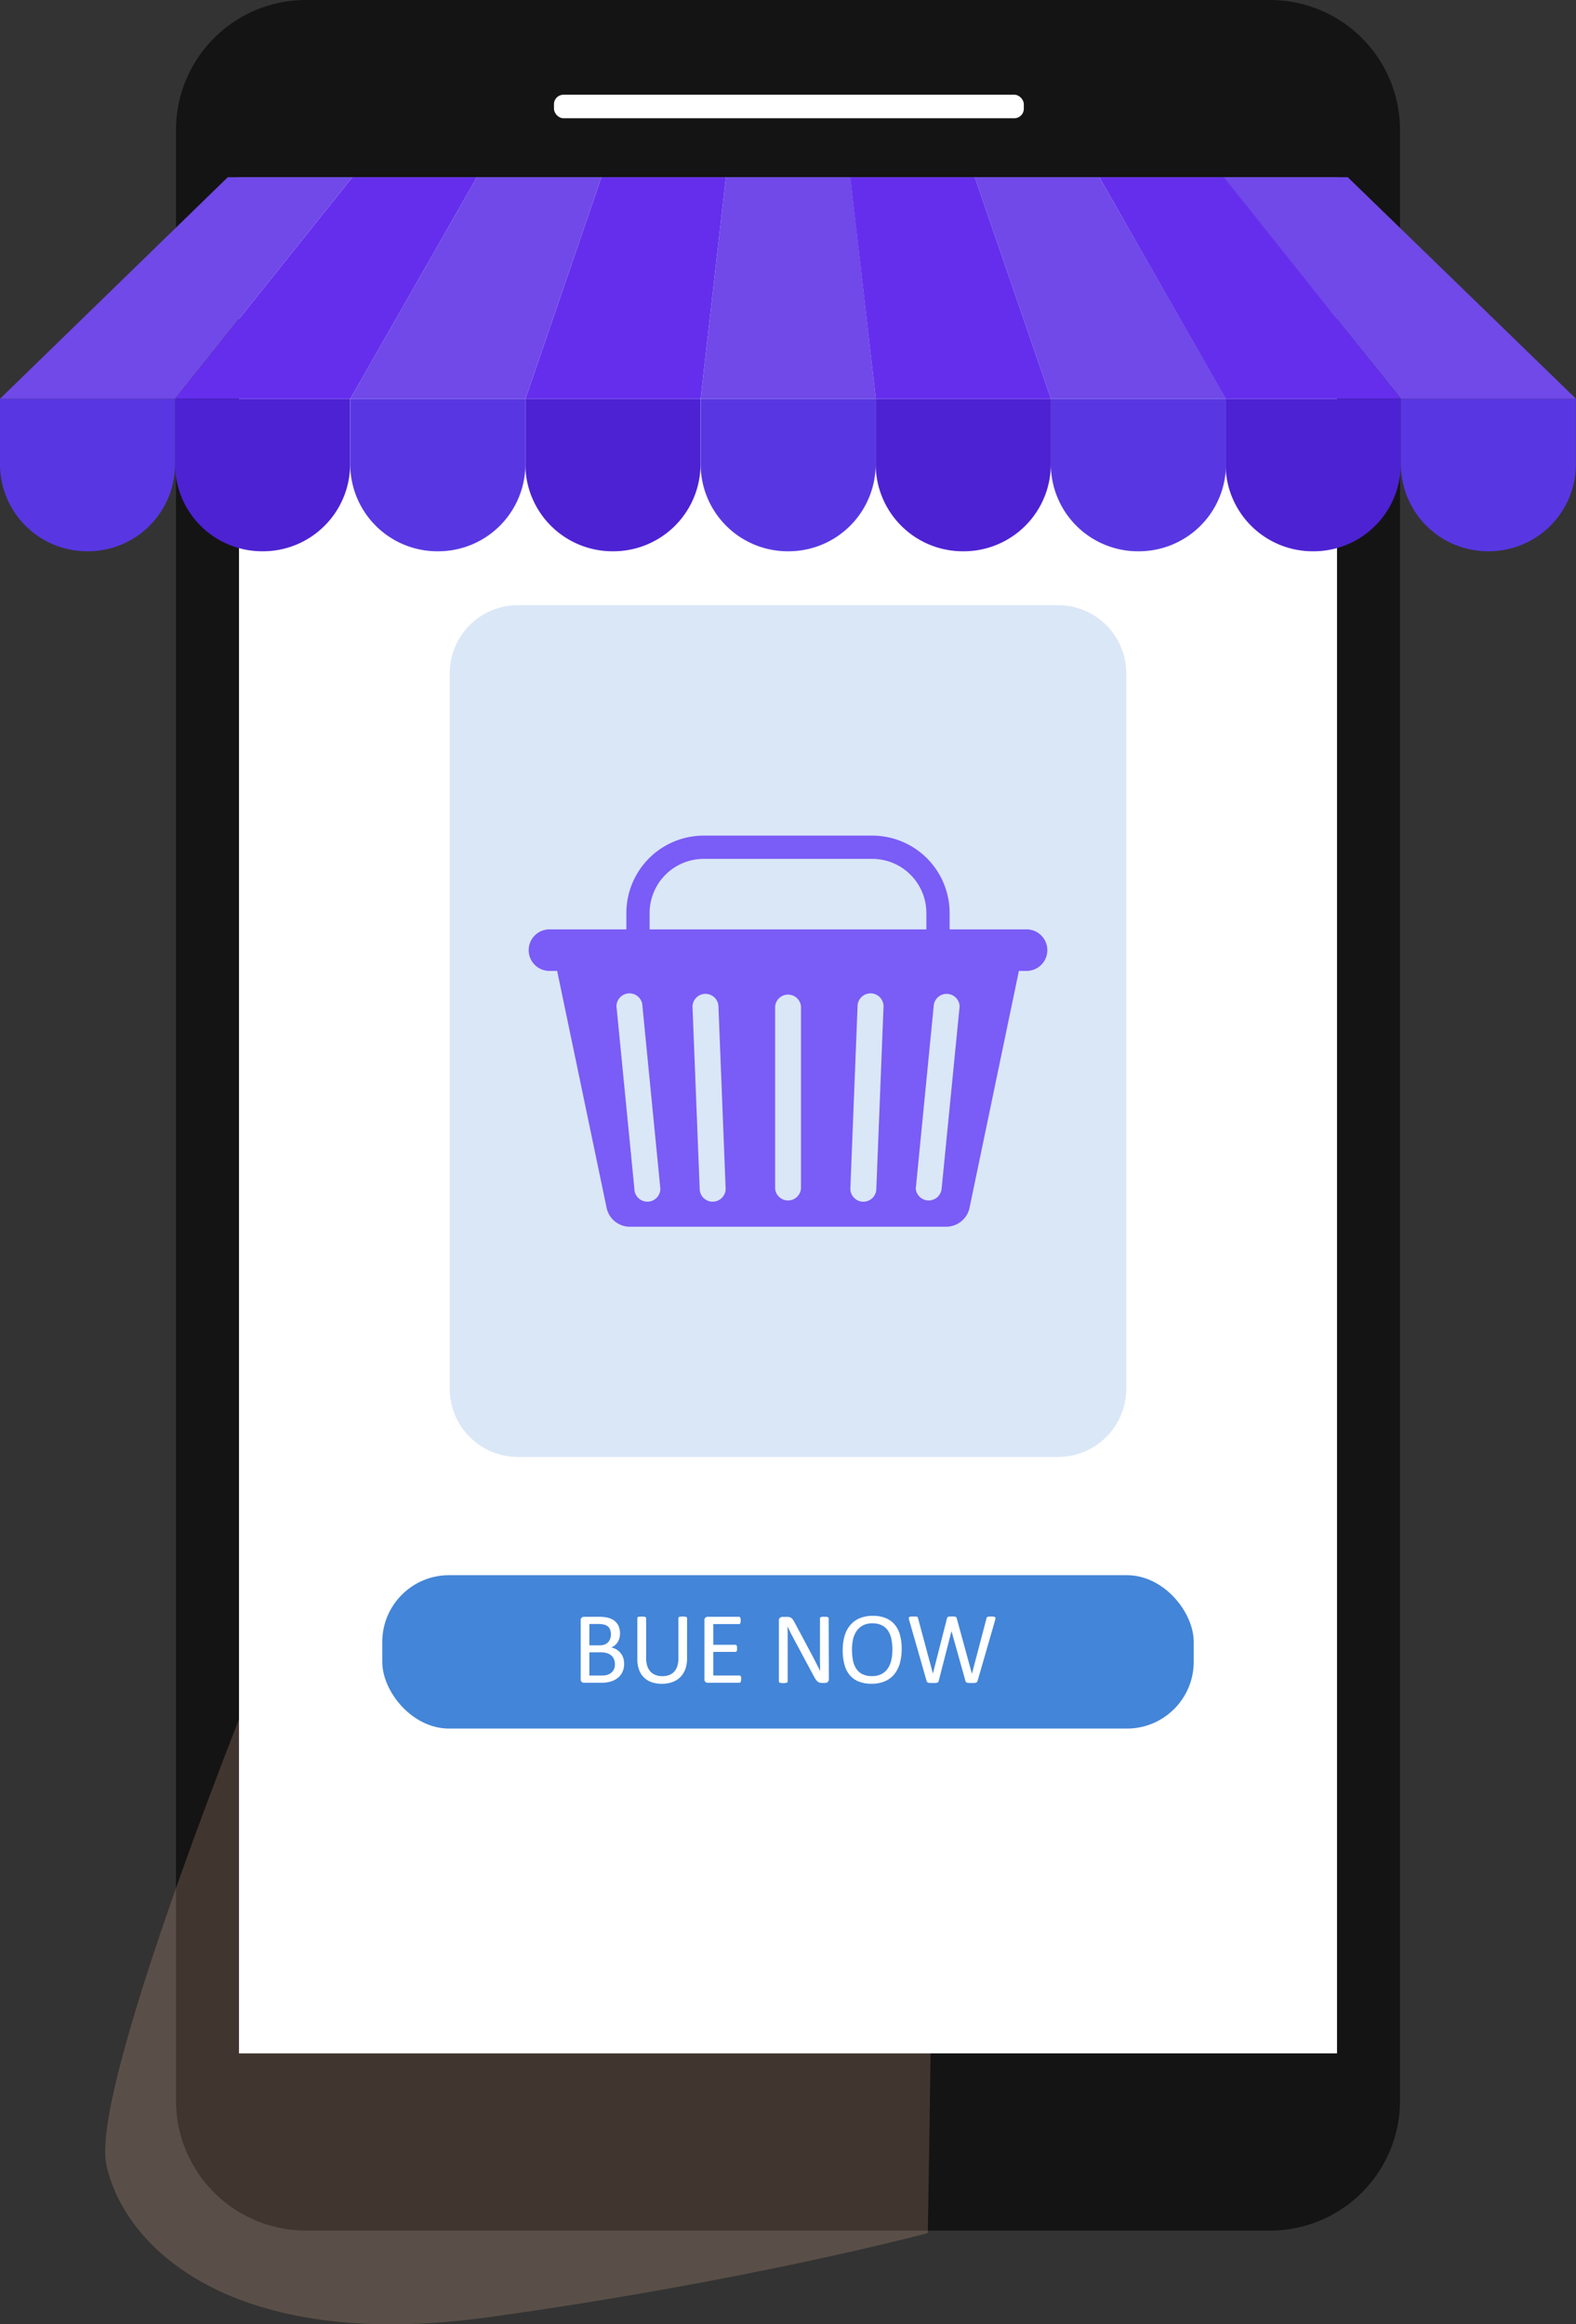 <svg xmlns="http://www.w3.org/2000/svg" viewBox="0 0 792.23 1168.22"><rect x="0" y="0" width="792.23" height="1168.22" fill="#333333" stroke="none"/><title>s4</title><g style="isolation:isolate"><g id="Layer_1" data-name="Layer 1"><path d="M695.87,78.44H211.26a65.35,65.35,0,0,0-65.35,65.35V1134.2a65.36,65.36,0,0,0,65.35,65.35H695.87a65.35,65.35,0,0,0,65.35-65.35V143.79A65.36,65.36,0,0,0,695.87,78.44Z" transform="translate(-57.45 -78.44)" style="fill:#141414"/><path d="M190.06,911.2s-87.65,214.57-79.15,255.14,61.7,94.83,192.2,76.74,220.71-42.26,220.71-42.26,5.46-289.58,0-304.27S283.72,777.63,274.49,777.63,190.06,911.2,190.06,911.2Z" transform="translate(-57.45 -78.44)" style="fill:#f6c19d;opacity:0.2;mix-blend-mode:multiply"/><rect x="120.14" y="89.06" width="551.95" height="942.98" style="fill:#fff"/><path d="M260.35,304.17H531.87a34.28,34.28,0,0,1,34.28,34.28V698a34.27,34.27,0,0,1-34.27,34.27H260.35A34.27,34.27,0,0,1,226.08,698V338.44A34.28,34.28,0,0,1,260.35,304.17Z" style="fill:#dae7f7"/><path d="M335.34,556l27,129.31A11.94,11.94,0,0,0,373.87,695H533.26a12,12,0,0,0,11.59-9.64L571.8,556Zm47.53,126.42a6.53,6.53,0,0,1-6.53-6.52l-9-91.66a6.53,6.53,0,0,1,13.06,0l9,91.66A6.53,6.53,0,0,1,382.87,682.42Zm32.82,0h0a6.52,6.52,0,0,1-6.52-6.52l-3.62-91.66a6.53,6.53,0,0,1,13.05,0l3.62,91.66A6.52,6.52,0,0,1,415.69,682.42Zm44.4-6.52a6.53,6.53,0,0,1-13,0V584.24a6.53,6.53,0,0,1,13,0Zm37.88,0a6.53,6.53,0,0,1-13.06,0l3.62-91.66a6.53,6.53,0,0,1,13.06,0Zm32.82,0a6.53,6.53,0,0,1-13,0l9-91.66a6.53,6.53,0,0,1,13.05,0Z" transform="translate(-57.45 -78.44)" style="fill:#7a5cf7"/><path d="M573.48,566.44H333.66A10.44,10.44,0,0,1,323.21,556h0a10.45,10.45,0,0,1,10.45-10.45H573.48A10.44,10.44,0,0,1,583.92,556h0A10.43,10.43,0,0,1,573.48,566.44Z" transform="translate(-57.45 -78.44)" style="fill:#7a5cf7"/><path d="M384,546.34v-9a27.22,27.22,0,0,1,27.21-27.22H495.9a27.22,27.22,0,0,1,27.22,27.22v9a5.84,5.84,0,0,0,5.84,5.85h0a5.85,5.85,0,0,0,5.85-5.85v-9a38.91,38.91,0,0,0-38.91-38.91H411.23a38.91,38.91,0,0,0-38.91,38.91v9a5.85,5.85,0,0,0,5.85,5.85h0A5.85,5.85,0,0,0,384,546.34Z" transform="translate(-57.45 -78.44)" style="fill:#7a5cf7"/><rect x="278.47" y="47.61" width="236.19" height="11.82" rx="4.75" style="fill:#fff"/><path d="M440.24,200.43h88a0,0,0,0,1,0,0v32.85a43.8,43.8,0,0,1-43.8,43.8H484a43.8,43.8,0,0,1-43.8-43.8V200.43A0,0,0,0,1,440.24,200.43Z" style="fill:#4d22d3"/><path d="M352.19,200.43h88a0,0,0,0,1,0,0v32.85a43.8,43.8,0,0,1-43.8,43.8H396a43.8,43.8,0,0,1-43.8-43.8V200.43A0,0,0,0,1,352.19,200.43Z" style="fill:#5837e2"/><path d="M264.14,200.43h88a0,0,0,0,1,0,0v32.85a43.8,43.8,0,0,1-43.8,43.8h-.45a43.8,43.8,0,0,1-43.8-43.8V200.43A0,0,0,0,1,264.14,200.43Z" style="fill:#4d22d3"/><path d="M176.1,200.43h88a0,0,0,0,1,0,0v32.85a43.8,43.8,0,0,1-43.8,43.8h-.45a43.8,43.8,0,0,1-43.8-43.8V200.43a0,0,0,0,1,0,0Z" style="fill:#5837e2"/><path d="M88,200.43h88a0,0,0,0,1,0,0v32.85a43.8,43.8,0,0,1-43.8,43.8h-.45A43.8,43.8,0,0,1,88,233.28V200.43A0,0,0,0,1,88,200.43Z" style="fill:#4d22d3"/><path d="M704.18,200.43h88a0,0,0,0,1,0,0v32.85a43.8,43.8,0,0,1-43.8,43.8H748a43.8,43.8,0,0,1-43.8-43.8V200.43A0,0,0,0,1,704.18,200.43Z" style="fill:#5837e2"/><path d="M616.13,200.43h88a0,0,0,0,1,0,0v32.85a43.8,43.8,0,0,1-43.8,43.8h-.45a43.8,43.8,0,0,1-43.8-43.8V200.43A0,0,0,0,1,616.13,200.43Z" style="fill:#4d22d3"/><path d="M528.29,200.43h88a0,0,0,0,1,0,0v32.85a43.8,43.8,0,0,1-43.8,43.8h-.45a43.8,43.8,0,0,1-43.8-43.8V200.43A0,0,0,0,1,528.29,200.43Z" style="fill:#5837e2"/><path d="M0,200.43H88a0,0,0,0,1,0,0v32.85a43.8,43.8,0,0,1-43.8,43.8H43.8A43.8,43.8,0,0,1,0,233.28V200.43A0,0,0,0,1,0,200.43Z" style="fill:#5837e2"/><polygon points="427.51 89.06 364.91 89.06 352.19 200.43 440.24 200.43 427.51 89.06" style="fill:#7049e8"/><polygon points="364.91 89.06 302.31 89.06 264.14 200.43 352.19 200.43 364.91 89.06" style="fill:#652eed"/><polygon points="302.31 89.06 239.71 89.06 176.1 200.43 264.14 200.43 302.31 89.06" style="fill:#7049e8"/><polygon points="239.71 89.06 177.11 89.06 88.05 200.43 176.1 200.43 239.71 89.06" style="fill:#652eed"/><polygon points="177.11 89.06 114.51 89.06 0 200.43 88.05 200.43 177.11 89.06" style="fill:#7049e8"/><polygon points="677.5 89.06 614.9 89.06 704.18 200.43 792.23 200.43 677.5 89.06" style="fill:#7049e8"/><polygon points="615.21 89.06 552.61 89.06 616.13 200.43 704.18 200.43 615.21 89.06" style="fill:#652eed"/><polygon points="552.61 89.06 490.01 89.06 528.29 200.43 616.33 200.43 552.61 89.06" style="fill:#7049e8"/><polygon points="490.01 89.06 427.41 89.06 440.24 200.43 528.29 200.43 490.01 89.06" style="fill:#652eed"/><rect x="192.16" y="791.7" width="407.91" height="77.1" rx="33.59" style="fill:#4385d8"/><path d="M371.19,914.71a9.8,9.8,0,0,1-.4,2.89,8.16,8.16,0,0,1-2.84,4.21,10.28,10.28,0,0,1-2.28,1.34,13,13,0,0,1-2.72.8,18.2,18.2,0,0,1-3.32.27H351a1.83,1.83,0,0,1-1.12-.4,1.63,1.63,0,0,1-.52-1.39V892.85a1.63,1.63,0,0,1,.52-1.39,1.83,1.83,0,0,1,1.12-.4h7.53a17.65,17.65,0,0,1,4.87.56,8.81,8.81,0,0,1,3.17,1.64,6.91,6.91,0,0,1,1.91,2.64,9.23,9.23,0,0,1,.64,3.54,8.67,8.67,0,0,1-.28,2.25,7.36,7.36,0,0,1-.84,2,6.47,6.47,0,0,1-1.38,1.63,7.39,7.39,0,0,1-1.91,1.18,8.07,8.07,0,0,1,2.54.93,7.82,7.82,0,0,1,3.46,4.19A9.08,9.08,0,0,1,371.19,914.71Zm-6.64-14.83a6.74,6.74,0,0,0-.33-2.18,4.06,4.06,0,0,0-1.05-1.66,4.64,4.64,0,0,0-1.86-1,10.55,10.55,0,0,0-3.05-.36h-4.55v10.73h5a7.08,7.08,0,0,0,2.76-.44,4.89,4.89,0,0,0,1.74-1.21,4.58,4.58,0,0,0,1-1.77A6.65,6.65,0,0,0,364.55,899.88Zm2,15.09a6.79,6.79,0,0,0-.47-2.61,5.07,5.07,0,0,0-1.38-1.9,6.3,6.3,0,0,0-2.28-1.17,12.78,12.78,0,0,0-3.44-.39h-5.27v11.68h6.4a8.66,8.66,0,0,0,2.63-.36,5.72,5.72,0,0,0,2-1.06,4.94,4.94,0,0,0,1.35-1.76A5.76,5.76,0,0,0,366.55,915Z" transform="translate(-57.45 -78.44)" style="fill:#fff"/><path d="M402.82,912a15.36,15.36,0,0,1-.89,5.4,11.14,11.14,0,0,1-2.52,4,10.7,10.7,0,0,1-4,2.48,15.66,15.66,0,0,1-5.36.85,15.24,15.24,0,0,1-5-.79,10.58,10.58,0,0,1-3.86-2.35,10.3,10.3,0,0,1-2.49-3.88,15.37,15.37,0,0,1-.87-5.38V891.72a.6.6,0,0,1,.1-.35.67.67,0,0,1,.36-.25A3.57,3.57,0,0,1,379,891a7.64,7.64,0,0,1,1.07-.06,7.83,7.83,0,0,1,1.05.06,3.35,3.35,0,0,1,.68.15.68.68,0,0,1,.35.25.6.6,0,0,1,.1.35v20a13.1,13.1,0,0,0,.56,4,7.69,7.69,0,0,0,1.63,2.86,6.75,6.75,0,0,0,2.57,1.71,9.18,9.18,0,0,0,3.36.58,9.6,9.6,0,0,0,3.43-.56,6.52,6.52,0,0,0,2.53-1.69,7.46,7.46,0,0,0,1.59-2.8,12.34,12.34,0,0,0,.55-3.89V891.72a.61.61,0,0,1,.11-.35.6.6,0,0,1,.36-.25,3.57,3.57,0,0,1,.67-.15,8,8,0,0,1,1.07-.06,7.42,7.42,0,0,1,1,.06,3.23,3.23,0,0,1,.67.15.75.75,0,0,1,.36.25.55.55,0,0,1,.12.35Z" transform="translate(-57.45 -78.44)" style="fill:#fff"/><path d="M430,922.4a6.27,6.27,0,0,1-.05.81,2.09,2.09,0,0,1-.18.58,1,1,0,0,1-.3.33.66.66,0,0,1-.37.1H413.2a1.79,1.79,0,0,1-1.12-.4,1.63,1.63,0,0,1-.52-1.39V892.85a1.63,1.63,0,0,1,.52-1.39,1.79,1.79,0,0,1,1.12-.4h15.73a.66.66,0,0,1,.37.1.73.73,0,0,1,.27.34,2.28,2.28,0,0,1,.17.57,5.17,5.17,0,0,1,.06.86,4.79,4.79,0,0,1-.06.81,2.07,2.07,0,0,1-.17.56.72.72,0,0,1-.27.32.66.66,0,0,1-.37.1H416v10.41h11.13a.63.63,0,0,1,.37.12.94.94,0,0,1,.28.31,1.76,1.76,0,0,1,.17.57,6.78,6.78,0,0,1,0,.84,6,6,0,0,1,0,.8,1.72,1.72,0,0,1-.17.54.7.7,0,0,1-.65.38H416v11.87h13.15a.66.66,0,0,1,.37.1,1,1,0,0,1,.3.32,1.84,1.84,0,0,1,.18.56A6.75,6.75,0,0,1,430,922.4Z" transform="translate(-57.45 -78.44)" style="fill:#fff"/><path d="M474.11,922.4a1.9,1.9,0,0,1-.17.87,1.57,1.57,0,0,1-.45.59,1.64,1.64,0,0,1-.62.34,2.35,2.35,0,0,1-.69.1h-1.46a4.71,4.71,0,0,1-1.2-.14,2.63,2.63,0,0,1-1-.51,5.23,5.23,0,0,1-.93-1,12.79,12.79,0,0,1-1-1.64l-10.11-18.86c-.53-1-1.07-2-1.6-3.06s-1-2.11-1.5-3.12h-.05c0,1.23.06,2.49.07,3.77s0,2.56,0,3.82v20a.63.63,0,0,1-.11.35.68.68,0,0,1-.36.26,3.9,3.9,0,0,1-.68.15,8.21,8.21,0,0,1-2.14,0,3.27,3.27,0,0,1-.66-.15.69.69,0,0,1-.35-.26.63.63,0,0,1-.11-.35V893a1.68,1.68,0,0,1,.58-1.46,2,2,0,0,1,1.27-.44h2.17a5.15,5.15,0,0,1,1.28.13,2.47,2.47,0,0,1,.93.42,3.66,3.66,0,0,1,.79.82,10.32,10.32,0,0,1,.81,1.32l7.78,14.56c.47.88.94,1.75,1.38,2.6s.88,1.68,1.29,2.5.82,1.62,1.23,2.42.8,1.59,1.2,2.4h0c0-1.35,0-2.76-.06-4.22s0-2.87,0-4.22v-18a.51.51,0,0,1,.11-.33.89.89,0,0,1,.36-.27,2.49,2.49,0,0,1,.68-.17,10.38,10.38,0,0,1,1.09,0,10,10,0,0,1,1,0,2.39,2.39,0,0,1,.68.17.92.92,0,0,1,.35.27.56.56,0,0,1,.1.33Z" transform="translate(-57.45 -78.44)" style="fill:#fff"/><path d="M510.71,907.26a25.42,25.42,0,0,1-.95,7.25,15.17,15.17,0,0,1-2.83,5.5,12.29,12.29,0,0,1-4.73,3.48,16.76,16.76,0,0,1-6.63,1.22,17,17,0,0,1-6.48-1.12,11.24,11.24,0,0,1-4.5-3.24,13.76,13.76,0,0,1-2.66-5.28,27.29,27.29,0,0,1-.87-7.25,25.21,25.21,0,0,1,.95-7.13,14.91,14.91,0,0,1,2.84-5.44,12.72,12.72,0,0,1,4.74-3.46,16.81,16.81,0,0,1,6.64-1.22,17,17,0,0,1,6.38,1.1,11.69,11.69,0,0,1,4.53,3.22,13.72,13.72,0,0,1,2.69,5.23A26.17,26.17,0,0,1,510.71,907.26Zm-4.66.3a26.19,26.19,0,0,0-.5-5.24,12.15,12.15,0,0,0-1.66-4.2,8.07,8.07,0,0,0-3.12-2.78,10.38,10.38,0,0,0-4.81-1,9.8,9.8,0,0,0-4.81,1.08,8.91,8.91,0,0,0-3.16,2.87,11.88,11.88,0,0,0-1.74,4.19,23.37,23.37,0,0,0-.52,5,28.11,28.11,0,0,0,.48,5.38,11.9,11.9,0,0,0,1.64,4.25,7.89,7.89,0,0,0,3.08,2.76,10.6,10.6,0,0,0,4.85,1,10.16,10.16,0,0,0,4.87-1.07,8.79,8.79,0,0,0,3.17-2.91,12.61,12.61,0,0,0,1.72-4.25A24.5,24.5,0,0,0,506.05,907.56Z" transform="translate(-57.45 -78.44)" style="fill:#fff"/><path d="M548.87,923.25a1.4,1.4,0,0,1-.3.57,1.34,1.34,0,0,1-.57.34,5.29,5.29,0,0,1-.88.17c-.35,0-.78,0-1.3,0s-1,0-1.34,0a5.31,5.31,0,0,1-.91-.17,1.12,1.12,0,0,1-.54-.34,1.52,1.52,0,0,1-.28-.57l-7-25h0l-6.41,25a1.25,1.25,0,0,1-.25.57,1.12,1.12,0,0,1-.51.34,4.83,4.83,0,0,1-.86.17c-.36,0-.8,0-1.35,0s-1,0-1.41,0a5.45,5.45,0,0,1-.92-.17,1.2,1.2,0,0,1-.55-.34,1.17,1.17,0,0,1-.27-.57l-8.77-30.63a4.79,4.79,0,0,1-.16-.92.6.6,0,0,1,.2-.51,1.32,1.32,0,0,1,.71-.23,11.47,11.47,0,0,1,1.3-.05q.79,0,1.26,0a2.84,2.84,0,0,1,.7.14.62.62,0,0,1,.34.29,1.94,1.94,0,0,1,.14.46l7.46,27.78h0l7.08-27.73a1.78,1.78,0,0,1,.19-.48.79.79,0,0,1,.37-.29,2.63,2.63,0,0,1,.73-.15,10.65,10.65,0,0,1,1.24-.05,8.77,8.77,0,0,1,1.14.05,2.47,2.47,0,0,1,.68.15.74.74,0,0,1,.37.29,1.78,1.78,0,0,1,.2.48L546,919.61h.05l7.3-27.76c0-.17.11-.32.16-.45a.58.58,0,0,1,.32-.29,2.38,2.38,0,0,1,.69-.15,9.64,9.64,0,0,1,1.19-.05A9.74,9.74,0,0,1,557,891a1.2,1.2,0,0,1,.65.24.59.59,0,0,1,.19.51,4.54,4.54,0,0,1-.14.93Z" transform="translate(-57.45 -78.44)" style="fill:#fff"/></g></g></svg>
